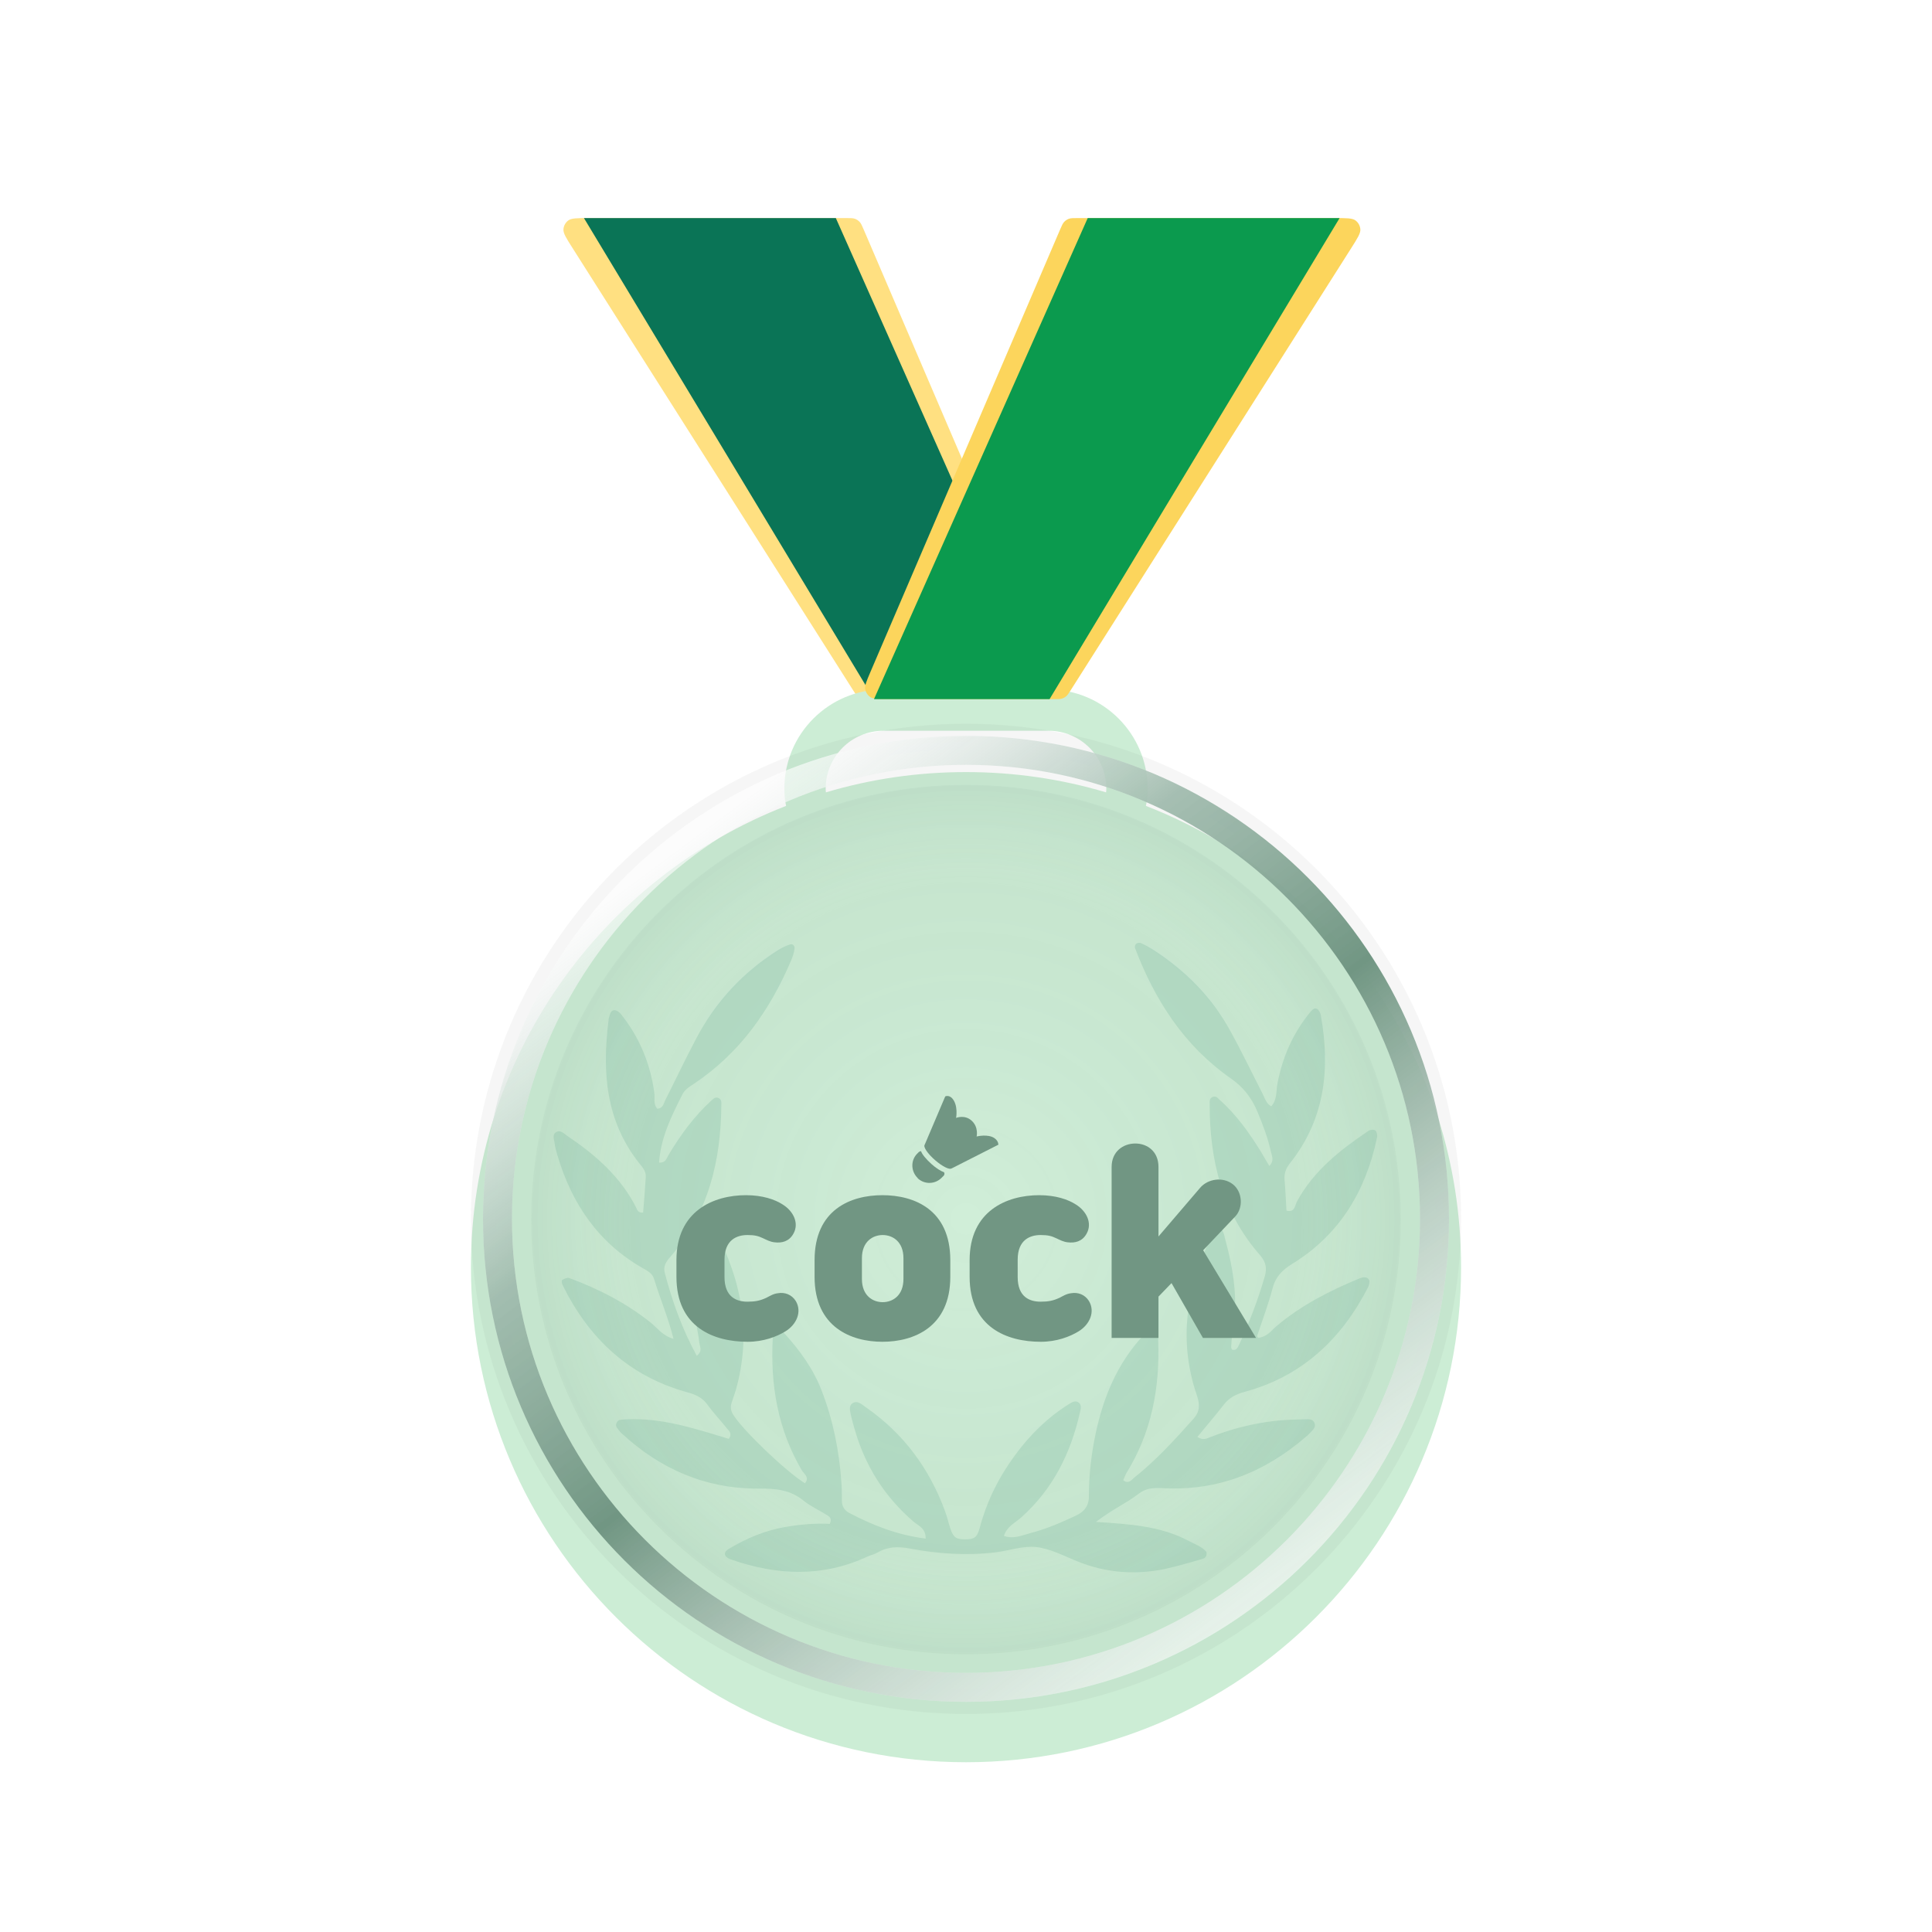 <svg width="80" height="80" viewBox="0 0 80 80" fill="none" xmlns="http://www.w3.org/2000/svg">
<path d="M43.622 27.835C43.781 28.207 43.861 28.393 43.833 28.543C43.808 28.674 43.732 28.79 43.621 28.865C43.494 28.95 43.292 28.95 42.886 28.95H36C35.839 28.95 35.759 28.95 35.686 28.927C35.622 28.907 35.562 28.875 35.511 28.831C35.453 28.782 35.41 28.714 35.324 28.579L23.7 10.259C23.445 9.858 23.318 9.658 23.331 9.492C23.342 9.348 23.415 9.216 23.53 9.129C23.663 9.03 23.901 9.03 24.375 9.03H35.032C35.223 9.03 35.319 9.03 35.402 9.06C35.475 9.087 35.541 9.131 35.594 9.187C35.655 9.252 35.693 9.339 35.768 9.515L43.622 27.835Z" fill="#FFE081"/>
<path d="M43.46 28.95H36.19L24.18 9.03H34.61L43.46 28.95Z" fill="#0A7456"/>
<g filter="url(#filter0_d_5353_59867)">
<path fill-rule="evenodd" clip-rule="evenodd" d="M47.45 31.37C47.5 31.14 47.52 30.9 47.52 30.65C47.52 28.39 45.68 26.55 43.42 26.55H36.58C34.32 26.55 32.48 28.39 32.48 30.65C32.48 30.9 32.5 31.14 32.55 31.37C24.91 34.35 19.5 41.78 19.5 50.47C19.5 61.79 28.68 70.97 40 70.97C51.32 70.97 60.5 61.79 60.5 50.47C60.5 41.78 55.09 34.35 47.45 31.37ZM45.8 30.81C43.96 30.26 42.01 29.97 40 29.97C37.99 29.97 36.04 30.26 34.2 30.81C34.19 30.76 34.19 30.7 34.19 30.65C34.19 29.33 35.26 28.26 36.58 28.26H43.42C44.74 28.26 45.81 29.33 45.81 30.65C45.81 30.7 45.81 30.76 45.8 30.81Z" fill="#CCEDD5"/>
</g>
<path opacity="0.08" d="M40 70.97C51.322 70.97 60.5 61.792 60.5 50.47C60.5 39.148 51.322 29.97 40 29.97C28.678 29.97 19.5 39.148 19.5 50.47C19.5 61.792 28.678 70.97 40 70.97Z" fill="url(#paint0_radial_5353_59867)"/>
<g opacity="0.3">
<path d="M40 31.67C50.37 31.67 58.8 40.1 58.8 50.47C58.8 60.84 50.37 69.27 40 69.27C29.63 69.27 21.2 60.84 21.2 50.47C21.2 40.1 29.63 31.67 40 31.67ZM40 30.47C28.95 30.47 20 39.42 20 50.47C20 61.52 28.95 70.47 40 70.47C51.05 70.47 60 61.52 60 50.47C60 39.42 51.05 30.47 40 30.47Z" fill="white"/>
</g>
<path opacity="0.12" d="M52.1 55.4C52.5 55.34 52.65 55.08 52.86 54.91C53.89 54.04 55.07 53.44 56.31 52.93C56.44 52.88 56.61 52.85 56.69 53C56.73 53.07 56.69 53.21 56.65 53.3C55.55 55.45 53.91 56.99 51.55 57.63C51.18 57.73 50.9 57.87 50.67 58.17C50.32 58.62 49.95 59.05 49.58 59.5C49.82 59.66 49.98 59.56 50.14 59.5C50.98 59.17 51.85 58.95 52.75 58.84C53.18 58.79 53.61 58.78 54.04 58.77C54.17 58.77 54.34 58.74 54.42 58.9C54.52 59.11 54.34 59.22 54.23 59.35C54.18 59.41 54.13 59.45 54.07 59.5C52.36 60.97 50.41 61.75 48.14 61.62C47.76 61.6 47.44 61.62 47.14 61.86C46.64 62.25 46.05 62.5 45.38 63.02C46.82 63.11 48.07 63.2 49.19 63.79C49.47 63.94 49.78 64.04 49.96 64.27C49.99 64.53 49.82 64.54 49.69 64.58C49.21 64.72 48.72 64.86 48.23 64.97C47 65.22 45.8 65.13 44.63 64.66C44.06 64.43 43.5 64.13 42.91 64.06C42.36 64 41.78 64.21 41.21 64.28C40.02 64.42 38.84 64.34 37.67 64.12C37.19 64.03 36.75 64.04 36.33 64.29C36.21 64.36 36.06 64.39 35.93 64.45C34.06 65.32 32.17 65.24 30.26 64.57C30.17 64.54 30.06 64.48 30.03 64.4C29.98 64.29 30.08 64.2 30.17 64.14C30.92 63.69 31.71 63.36 32.57 63.22C33.17 63.12 33.78 63.07 34.36 63.1C34.47 62.86 34.33 62.79 34.22 62.72C33.91 62.53 33.58 62.38 33.3 62.16C32.74 61.69 32.13 61.63 31.41 61.64C29.23 61.65 27.35 60.84 25.75 59.36C25.67 59.29 25.61 59.2 25.54 59.11C25.46 59 25.55 58.8 25.69 58.79C26.63 58.7 27.56 58.85 28.46 59.08C29.04 59.23 29.62 59.41 30.18 59.58C30.32 59.38 30.21 59.27 30.12 59.17C29.85 58.83 29.55 58.52 29.3 58.17C29.07 57.85 28.78 57.74 28.42 57.64C26.02 56.97 24.37 55.4 23.29 53.2C23.26 53.14 23.25 53.02 23.28 53C23.37 52.95 23.49 52.89 23.57 52.92C24.79 53.37 25.94 53.96 26.96 54.78C27.23 55 27.44 55.31 27.89 55.44C27.67 54.56 27.33 53.77 27.08 52.95C27.01 52.72 26.82 52.63 26.63 52.52C24.78 51.47 23.67 49.84 23.08 47.83C23.03 47.66 22.98 47.48 22.96 47.31C22.94 47.17 22.87 47 23 46.9C23.18 46.76 23.33 46.92 23.47 47.02C24.64 47.81 25.7 48.72 26.35 50.02C26.39 50.11 26.43 50.23 26.63 50.21C26.67 49.73 26.71 49.24 26.74 48.75C26.76 48.52 26.62 48.35 26.48 48.18C25.07 46.41 24.93 44.37 25.2 42.24C25.2 42.2 25.21 42.17 25.22 42.13C25.26 42 25.28 41.83 25.45 41.83C25.54 41.83 25.65 41.92 25.71 41.99C26.47 42.94 26.92 44.02 27.09 45.22C27.13 45.45 27.03 45.71 27.22 45.91C27.47 45.89 27.48 45.68 27.56 45.53C27.98 44.7 28.38 43.85 28.82 43.02C29.62 41.49 30.76 40.26 32.22 39.34C32.37 39.25 32.53 39.17 32.7 39.11C32.84 39.06 32.91 39.18 32.9 39.28C32.88 39.45 32.82 39.63 32.75 39.79C31.87 41.85 30.62 43.62 28.73 44.88C28.55 45 28.36 45.11 28.26 45.31C27.81 46.2 27.36 47.1 27.29 48.14C27.57 48.16 27.6 47.96 27.68 47.83C28.18 46.99 28.75 46.21 29.48 45.55C29.56 45.48 29.64 45.41 29.76 45.47C29.88 45.53 29.87 45.64 29.87 45.74C29.85 48.07 29.34 50.23 27.76 52.04C27.58 52.24 27.45 52.44 27.53 52.72C27.84 53.9 28.25 55.04 28.85 56.14C29.12 55.94 28.96 55.73 28.95 55.55C28.93 55.3 28.86 55.05 28.83 54.8C28.81 54.59 28.8 54.37 28.8 54.15C28.8 53.9 28.8 53.65 28.81 53.39C28.82 53.18 28.86 52.96 28.89 52.75C28.92 52.54 28.96 52.32 29.01 52.11C29.07 51.87 29.13 51.62 29.19 51.38C29.24 51.18 29.25 50.95 29.51 50.87C29.54 50.89 29.58 50.9 29.6 50.93C30.73 53.04 31.13 55.24 30.46 57.59C30.41 57.76 30.34 57.93 30.29 58.1C30.23 58.28 30.27 58.45 30.38 58.61C30.8 59.26 32.53 60.92 33.33 61.42C33.54 61.18 33.29 61.03 33.2 60.88C32.2 59.18 31.89 57.32 32 55.38C32 55.25 31.99 55.06 32.18 55.05C32.27 55.05 32.39 55.11 32.45 55.18C33.11 55.9 33.68 56.68 34.03 57.6C34.5 58.82 34.75 60.08 34.84 61.38C34.86 61.63 34.86 61.88 34.86 62.13C34.86 62.37 34.96 62.54 35.17 62.65C36.16 63.17 37.19 63.57 38.33 63.71C38.34 63.28 38.03 63.18 37.83 63.01C36.62 61.97 35.81 60.68 35.38 59.15C35.33 58.98 35.28 58.8 35.24 58.63C35.21 58.46 35.13 58.24 35.28 58.12C35.49 57.96 35.68 58.15 35.85 58.27C37.41 59.35 38.48 60.8 39.13 62.57C39.22 62.8 39.27 63.05 39.35 63.29C39.48 63.67 39.59 63.74 39.97 63.74C40.34 63.74 40.46 63.67 40.57 63.26C40.86 62.17 41.35 61.18 42.02 60.27C42.64 59.42 43.38 58.69 44.28 58.13C44.4 58.05 44.55 57.98 44.67 58.08C44.8 58.18 44.75 58.35 44.72 58.48C44.34 60.17 43.6 61.66 42.29 62.83C42.03 63.06 41.68 63.22 41.57 63.6C41.97 63.74 42.3 63.58 42.64 63.49C43.31 63.32 43.93 63.05 44.55 62.76C44.91 62.59 45.1 62.34 45.09 61.92C45.09 61.06 45.19 60.2 45.37 59.35C45.69 57.85 46.26 56.47 47.32 55.32C47.42 55.22 47.52 55.11 47.64 55.03C47.74 54.96 47.86 55 47.9 55.11C47.95 55.24 47.96 55.39 47.96 55.53C48.03 57.48 47.68 59.32 46.64 61C46.59 61.09 46.56 61.19 46.51 61.29C46.72 61.47 46.86 61.28 46.96 61.19C47.87 60.47 48.64 59.62 49.41 58.76C49.69 58.45 49.69 58.16 49.56 57.78C48.74 55.38 49.17 53.11 50.31 50.91C50.32 50.88 50.37 50.87 50.41 50.84C50.67 50.88 50.68 51.12 50.73 51.3C51.08 52.59 51.29 53.9 51.03 55.24C51 55.42 50.99 55.6 50.98 55.78C50.98 55.81 51 55.85 51.01 55.88C51.19 55.95 51.25 55.8 51.31 55.68C51.73 54.76 52.09 53.83 52.37 52.86C52.47 52.51 52.42 52.26 52.18 51.98C50.6 50.18 50.08 48.02 50.09 45.68C50.09 45.58 50.09 45.47 50.22 45.42C50.35 45.37 50.42 45.46 50.49 45.53C51.2 46.16 51.74 46.92 52.23 47.72C52.34 47.9 52.44 48.09 52.56 48.28C52.78 48.06 52.66 47.85 52.62 47.67C52.5 47.11 52.29 46.57 52.07 46.04C51.83 45.46 51.49 45.02 50.96 44.65C49.04 43.31 47.82 41.42 47 39.26C46.98 39.21 47 39.11 47.05 39.08C47.09 39.04 47.19 39.03 47.24 39.05C47.4 39.12 47.56 39.21 47.71 39.3C49.07 40.17 50.18 41.28 50.95 42.7C51.42 43.55 51.84 44.43 52.28 45.29C52.38 45.48 52.43 45.7 52.64 45.81C52.88 45.55 52.84 45.21 52.89 44.9C53.1 43.78 53.54 42.77 54.27 41.89C54.34 41.81 54.44 41.71 54.54 41.78C54.61 41.82 54.67 41.94 54.69 42.03C55.09 44.24 54.87 46.33 53.42 48.16C53.25 48.37 53.17 48.58 53.19 48.85C53.23 49.28 53.24 49.7 53.27 50.13C53.63 50.22 53.62 49.9 53.7 49.76C54.39 48.48 55.49 47.62 56.66 46.83C56.73 46.78 56.89 46.76 56.95 46.81C57.01 46.86 57.04 47.01 57.02 47.1C56.56 49.31 55.47 51.12 53.53 52.32C53.1 52.58 52.82 52.86 52.69 53.36C52.52 54.01 52.28 54.64 52.05 55.33L52.1 55.4Z" fill="#0A7456"/>
<path d="M36.038 27.835C35.879 28.207 35.799 28.393 35.827 28.543C35.852 28.674 35.928 28.79 36.039 28.865C36.166 28.95 36.368 28.95 36.773 28.95H43.66C43.821 28.95 43.901 28.95 43.974 28.927C44.038 28.907 44.097 28.875 44.149 28.831C44.207 28.782 44.25 28.714 44.336 28.579L55.961 10.259C56.215 9.858 56.342 9.658 56.329 9.492C56.318 9.348 56.245 9.216 56.13 9.129C55.997 9.03 55.759 9.03 55.285 9.03H44.627C44.437 9.03 44.341 9.03 44.258 9.06C44.185 9.087 44.119 9.131 44.066 9.187C44.005 9.252 43.967 9.339 43.892 9.515L36.038 27.835Z" fill="#FCD55C"/>
<path d="M36.19 28.95H43.46L55.47 9.03H45.04L36.19 28.95Z" fill="#0B9A4E"/>
<path d="M39.4 48.38C39.32 48.45 39.02 48.3 38.72 48.04C38.41 47.77 38.22 47.49 38.29 47.4L39.14 45.4C39.14 45.4 39.28 45.33 39.42 45.47C39.69 45.76 39.59 46.29 39.59 46.29C39.59 46.29 39.95 46.14 40.24 46.41C40.53 46.68 40.44 47.06 40.44 47.06C40.44 47.06 40.91 46.94 41.18 47.13C41.35 47.25 41.34 47.4 41.34 47.4L39.41 48.38H39.4Z" fill="#719683"/>
<path d="M38 48.78C37.72 48.51 37.7 48.06 37.97 47.78L38.05 47.7C38.05 47.7 38.11 47.66 38.14 47.67C38.18 47.8 38.35 48 38.57 48.2C38.76 48.37 38.95 48.49 39.09 48.54C39.12 48.58 39.11 48.64 39.08 48.68L39 48.76C38.73 49.04 38.29 49.06 38 48.79V48.78Z" fill="#719683"/>
<path d="M30 52.17V52.88C30 53.71 30.5 53.9 30.95 53.9C31.27 53.9 31.47 53.86 31.73 53.74C31.87 53.67 32.02 53.57 32.21 53.55C32.49 53.5 32.78 53.6 32.95 53.87C33.22 54.32 32.98 54.85 32.52 55.13C32.16 55.35 31.61 55.56 30.96 55.56C29.55 55.56 28.01 54.96 28.01 52.87V52.18C28.01 50.14 29.55 49.49 30.89 49.49C31.58 49.49 32.09 49.67 32.4 49.87C32.86 50.15 33.1 50.66 32.85 51.09C32.67 51.41 32.37 51.48 32.06 51.44C31.89 51.42 31.74 51.34 31.59 51.27C31.4 51.18 31.25 51.14 30.95 51.14C30.52 51.14 30 51.33 30 52.16V52.17Z" fill="#719683"/>
<path d="M33.73 52.87V52.18C33.73 50.09 35.22 49.49 36.54 49.49C37.86 49.49 39.35 50.09 39.35 52.18V52.87C39.35 54.96 37.83 55.56 36.54 55.56C35.25 55.56 33.73 54.96 33.73 52.87ZM37.41 52.96V52.1C37.41 51.41 36.96 51.14 36.55 51.14C36.14 51.14 35.69 51.41 35.69 52.1V52.96C35.69 53.65 36.14 53.92 36.55 53.92C36.96 53.92 37.41 53.65 37.41 52.96Z" fill="#719683"/>
<path d="M42.14 52.17V52.88C42.14 53.71 42.64 53.9 43.09 53.9C43.41 53.9 43.61 53.86 43.87 53.74C44.01 53.67 44.16 53.57 44.35 53.55C44.63 53.5 44.92 53.6 45.09 53.87C45.36 54.32 45.12 54.85 44.66 55.13C44.3 55.35 43.75 55.56 43.1 55.56C41.69 55.56 40.15 54.96 40.15 52.87V52.18C40.15 50.14 41.69 49.49 43.03 49.49C43.72 49.49 44.23 49.67 44.54 49.87C45 50.15 45.24 50.66 44.99 51.09C44.81 51.41 44.51 51.48 44.2 51.44C44.03 51.42 43.88 51.34 43.73 51.27C43.54 51.18 43.39 51.14 43.09 51.14C42.66 51.14 42.14 51.33 42.14 52.16V52.17Z" fill="#719683"/>
<path d="M52 55.4H49.81L48.51 53.13L47.97 53.69V55.4H46.03V48.32C46.03 47.68 46.51 47.35 47.01 47.35C47.51 47.35 47.97 47.68 47.97 48.32V51.2L49.69 49.19C50.01 48.81 50.63 48.72 51.04 49.03C51.45 49.34 51.49 50.01 51.15 50.37L49.82 51.77L52.01 55.4H52Z" fill="#719683"/>
<path opacity="0.08" d="M40 68.5C49.941 68.5 58 60.441 58 50.5C58 40.559 49.941 32.5 40 32.5C30.059 32.5 22 40.559 22 50.5C22 60.441 30.059 68.5 40 68.5Z" fill="url(#paint1_radial_5353_59867)"/>
<path d="M40 31.67C50.37 31.67 58.8 40.1 58.8 50.47C58.8 60.84 50.37 69.27 40 69.27C29.63 69.27 21.2 60.84 21.2 50.47C21.2 40.1 29.63 31.67 40 31.67ZM40 30.47C28.95 30.47 20 39.42 20 50.47C20 61.52 28.95 70.47 40 70.47C51.05 70.47 60 61.52 60 50.47C60 39.42 51.05 30.47 40 30.47Z" fill="url(#paint2_linear_5353_59867)"/>
<defs>
<filter id="filter0_d_5353_59867" x="15.5" y="24.55" width="49" height="52.42" filterUnits="userSpaceOnUse" color-interpolation-filters="sRGB">
<feFlood flood-opacity="0" result="BackgroundImageFix"/>
<feColorMatrix in="SourceAlpha" type="matrix" values="0 0 0 0 0 0 0 0 0 0 0 0 0 0 0 0 0 0 127 0" result="hardAlpha"/>
<feOffset dy="2"/>
<feGaussianBlur stdDeviation="2"/>
<feComposite in2="hardAlpha" operator="out"/>
<feColorMatrix type="matrix" values="0 0 0 0 0.09 0 0 0 0 0.09 0 0 0 0 0.106 0 0 0 0.12 0"/>
<feBlend mode="normal" in2="BackgroundImageFix" result="effect1_dropShadow_5353_59867"/>
<feBlend mode="normal" in="SourceGraphic" in2="effect1_dropShadow_5353_59867" result="shape"/>
</filter>
<radialGradient id="paint0_radial_5353_59867" cx="0" cy="0" r="1" gradientUnits="userSpaceOnUse" gradientTransform="translate(40 50.47) scale(20.5)">
<stop stop-color="white"/>
<stop offset="1" stop-color="#17171B" stop-opacity="0.5"/>
</radialGradient>
<radialGradient id="paint1_radial_5353_59867" cx="0" cy="0" r="1" gradientUnits="userSpaceOnUse" gradientTransform="translate(40 50.5) rotate(90) scale(18)">
<stop offset="0.774" stop-color="#CCEDD5" stop-opacity="0"/>
<stop offset="1" stop-color="#719683"/>
</radialGradient>
<linearGradient id="paint2_linear_5353_59867" x1="27.5" y1="35.5" x2="52" y2="68.5" gradientUnits="userSpaceOnUse">
<stop stop-color="white" stop-opacity="0.5"/>
<stop offset="0.255" stop-color="#9DB9AB" stop-opacity="0.9"/>
<stop offset="0.505" stop-color="#719683"/>
<stop offset="1" stop-color="white" stop-opacity="0.5"/>
</linearGradient>
</defs>
</svg>
